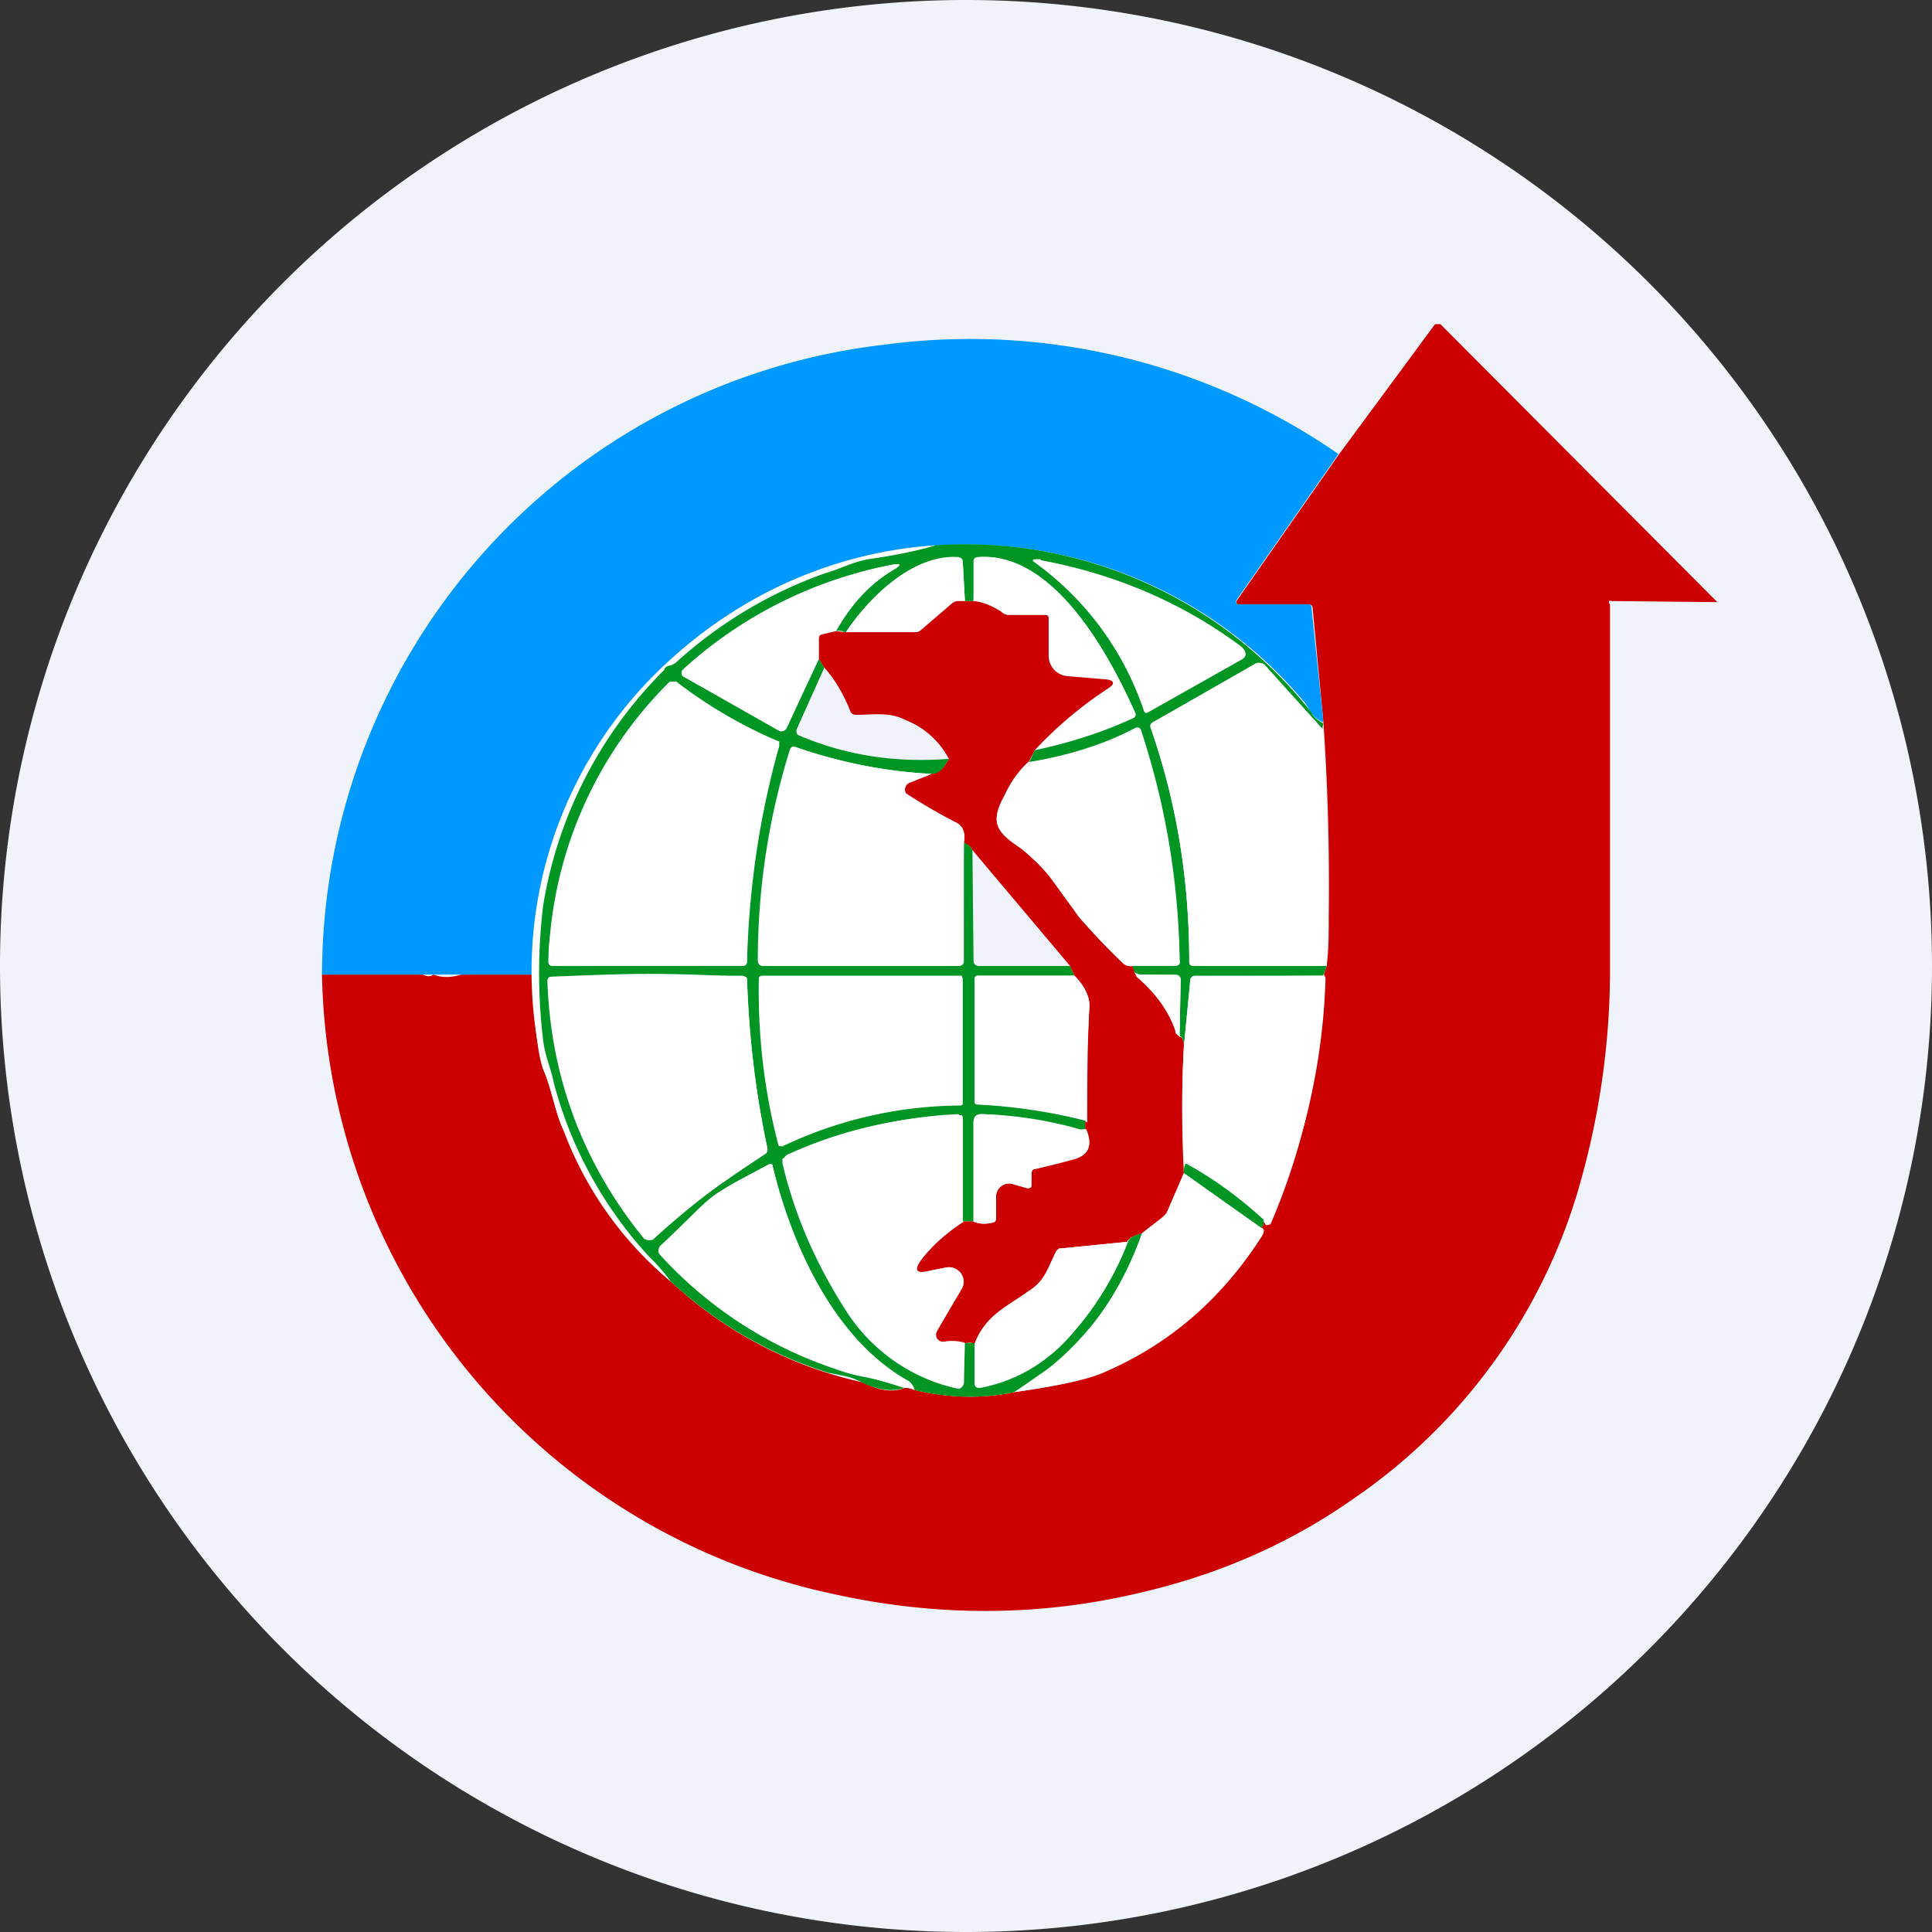 <ns0:svg xmlns:ns0="http://www.w3.org/2000/svg" width="18" height="18" viewBox="0 0 18 18"><ns0:rect x="0" y="0" width="18" height="18" fill="#333333" stroke="none"/><path xmlns="http://www.w3.org/2000/svg" fill="#F0F3FA" d="M9 18a9 9 0 0 1 0 -18a9 9 0 0 1 0 18Z" /><ns0:path d="M3 9.08h.94c.04.02.07.02.1 0 .07.03.16.03.26 0h.66c.02.46.05.75.1.88.08.18.11.4.19.57l.24.48c.19.35.44.65.76.93a3.84 3.84 0 0 0 1.79.94c.14.07.27.1.39.05.03 0 .05 0 .09.02.34.08.65.08.93.02.42-.06.7-.12.85-.2.62-.27 1.1-.7 1.46-1.26.02-.04.02-.06-.01-.07.02-.02.03-.05.02-.08l.02.05a.03.03 0 0 0 .03 0h.01l.01-.01a6.02 6.02 0 0 0 .49-2.31l.03-.09c.02-.15.02-.3.02-.48a22.17 22.17 0 0 0-.05-1.79l-.1-1.06c0-.03-.02-.04-.04-.04h-.66a.03.03 0 0 1-.01-.03V5.6l.95-1.36.9-1.22h.05L16 5.61l-.98-.01a.04.04 0 0 0-.03 0v.02l.01.01V9.1a7.3 7.3 0 0 1-.25 1.82 5.3 5.3 0 0 1-2.15 3.05c-.57.4-1.22.69-1.94.86-.94.23-1.91.24-2.9.02A6.02 6.02 0 0 1 3 9.08Z" fill="#CC0001" /><ns0:path d="m12.47 4.23-.95 1.36a.03.03 0 0 0 0 .03.03.03 0 0 0 .03.01h.64c.02 0 .03.01.03.04l.11 1.06a.24.24 0 0 1-.12-.1l-.05-.08a4.1 4.1 0 0 0-5.92-.4 3.89 3.89 0 0 0-1.28 2.93H3a5.92 5.92 0 0 1 5.25-5.87 6.03 6.03 0 0 1 4.22 1.02Z" fill="#09F" /><ns0:path d="M8.72 5.08c-.2.06-.42.1-.63.13-.16.03-.26.1-.4.13-.06.01-.16.05-.29.1a4.1 4.1 0 0 0-1.15.76c-.03 0-.05.02-.06.05 0 .02-.02.03-.03.05a4 4 0 0 0-1.1 2.14c-.04.3-.04.72 0 1.24.02.17.07.26.1.41l.09.31c.18.47.44.95.8 1.31.08.07.14.15.2.23a3.35 3.35 0 0 1-1-1.41c-.08-.17-.11-.39-.19-.57a3.89 3.89 0 0 1 1.18-3.8 4 4 0 0 1 2.48-1.08Z" fill="#fff" /><ns0:path d="m12.33 6.73-.01.06-.54-.6a.07.07 0 0 0-.08 0l-.96.54c-.02.01-.03.03-.02.05.24.69.36 1.41.36 2.18 0 .02.01.04.04.04h1.24l-.03.09h-1.2c-.02 0-.04.02-.04.04l-.06.62c0-.06-.02-.09-.04-.1l.01-.52v-.01a.04.04 0 0 0-.02-.03h-.02l-.34-.01-.05-.02a.17.17 0 0 1-.02-.06h.4c.03 0 .05-.02.04-.05a7.29 7.29 0 0 0-.38-2.17.04.04 0 0 0-.03 0c-.3.16-.64.26-.99.32l.05-.11c.33-.07.64-.17.92-.3.02-.01.02-.03.02-.04-.24-.54-.75-1.5-1.46-1.46-.03 0-.04.01-.04.04l-.01.37h-.08l-.02-.36c0-.03-.01-.04-.04-.04-.42-.04-.83.36-1.05.7-.02-.02-.05-.03-.1-.02.15-.25.33-.45.56-.58.06-.04.05-.05-.02-.04a4 4 0 0 0-1.97 1.01.04.04 0 0 0 .02.03l.89.5a.05.05 0 0 0 .07-.02l.3-.64.05.08-.26.58c0 .02 0 .04.02.05.42.18.88.26 1.4.22-.05.1-.1.15-.16.14a4.56 4.56 0 0 1-1.27-.25c-.02-.01-.04 0-.05.02-.2.64-.3 1.3-.3 1.97 0 .03.02.05.05.05h1.82c.03 0 .04-.02.04-.04l.01-1.11c.03 0 .06.03.08.07l.01 1.03c0 .03.02.05.05.05h.85l.04.09h-.9c-.02 0-.03.02-.03.04v1.12c0 .03 0 .04.03.04.35.02.68.07 1 .15v.08h-.02l-.05.01a3.73 3.73 0 0 0-.89-.15c-.05 0-.08.02-.08.08v.92h-.1v-.96a.04.04 0 0 0-.01-.03h-.02l-.01-.01a4.08 4.08 0 0 0-1.64.42v.04c.12.51.33.97.61 1.4a1.65 1.65 0 0 0 1.03.7.06.06 0 0 0 .05-.06v-.37h.1v.37a.05.05 0 0 0 .01.04l.02.01h.03c.35-.07.64-.25.87-.53.21-.24.38-.52.5-.83.01-.04.06-.06.13-.08a2.7 2.7 0 0 1-1.19 1.48c-.28.06-.6.06-.93-.02-.01-.04-.03-.06-.05-.08-.69-.38-1.1-1.26-1.27-2 0-.03-.02-.03-.04-.02l-.3.16-.03-.06.3-.2a.05.05 0 0 0 .02-.05 8.9 8.9 0 0 1-.19-1.57c0-.02-.01-.03-.04-.04h-.67V9h.67c.03 0 .04-.02.04-.04a7.58 7.58 0 0 1 .3-2.05 4.38 4.38 0 0 1-1-.56h-.02a3.8 3.8 0 0 0-1.13 2.61c0 .03.02.04.04.04h1.1v.1h-1.1c-.03 0-.04 0-.04.03a3.87 3.87 0 0 0 .93 2.42.05.05 0 0 0 .04 0l.35-.32.4-.28.03.06c-.16.09-.25.17-.29.27l-.41.32a.07.07 0 0 0 0 .1 3.85 3.85 0 0 0 1.9 1.12l.37.11c-.12.04-.25.02-.4-.05a.57.57 0 0 0-.16-.06l-.15-.03a3.84 3.84 0 0 1-1.47-.85 1.82 1.82 0 0 0-.2-.23 3.83 3.83 0 0 1-.89-1.62c-.03-.15-.08-.24-.1-.4a5.27 5.27 0 0 1 0-1.25 4 4 0 0 1 1.13-2.2c0-.02.03-.04.06-.04l.04-.02a4.1 4.1 0 0 1 1.4-.84c.14-.04.24-.1.4-.13.21-.03.43-.07.63-.13a4.1 4.1 0 0 1 3.5 1.56c.01.03.05.07.11.1Z" fill="#019623" /><ns0:path d="M9.64 6.99c.22-.24.45-.43.69-.58.06-.04.05-.07-.02-.08l-.36-.03a.2.2 0 0 1-.13-.07.19.19 0 0 1-.05-.12v-.35c0-.02 0-.03-.03-.03h-.35a.1.1 0 0 1-.06-.02.49.49 0 0 0-.26-.1v-.38c0-.03.02-.04.05-.04.7-.05 1.22.92 1.46 1.46 0 .01 0 .03-.02.03-.28.14-.6.24-.92.3ZM8.99 5.6h-.07a.1.1 0 0 0-.06.03l-.28.24a.08.08 0 0 1-.06.02h-.64c.22-.33.63-.73 1.05-.7.03.01.04.02.04.05l.02.36Z" fill="#fff" /><ns0:path d="M9.7 5.22c.7.13 1.32.4 1.86.8.06.05.06.1 0 .13l-.87.49a.02.02 0 0 1-.02 0l-.01-.01a2.8 2.8 0 0 0-1.02-1.39c-.03-.02-.02-.03.02-.03h.03ZM7.79 5.88l-.13.03c-.03 0-.04.02-.04.05v.18l-.29.64a.05.05 0 0 1-.03.03.05.05 0 0 1-.04 0l-.9-.51a.04.04 0 0 1-.01-.03.04.04 0 0 1 .01-.03 4 4 0 0 1 1.96-.98c.07-.01.08 0 .02.04-.23.13-.41.33-.55.58Z" fill="#fff" /><ns0:path d="M8.99 5.6h.08c.1.01.18.05.26.1a.1.1 0 0 0 .06.03h.35c.02 0 .03.01.03.03v.35a.19.19 0 0 0 .18.19l.36.03c.07.01.08.04.02.08a3.7 3.7 0 0 0-.69.58l-.05.1a.92.92 0 0 0-.23.32c-.15.27-.06.35.16.5.12.1.22.2.3.3l.23.33c.13.15.27.3.42.44a.1.1 0 0 0 .08.02l.02.06.02.04c.17.14.29.3.36.5 0 .02 0 .03.02.04l.02.02c.02 0 .04.03.04.09a10.92 10.92 0 0 0 0 1.18l-.16.37-.05.05-.18.14c-.07.02-.12.04-.14.08l-.6.06h-.03a.07.07 0 0 0-.03.03c-.08.15-.1.27-.25.37-.2.14-.4.22-.51.49-.02-.01-.05-.02-.1 0a.37.37 0 0 0-.18-.02.07.07 0 0 1-.07-.03.07.07 0 0 1 0-.07l.23-.39a.13.13 0 0 0-.01-.15.14.14 0 0 0-.14-.05l-.15.03c-.12.03-.15 0-.08-.1.1-.13.23-.25.4-.36h.09c.04.02.1.03.18.01.02 0 .03-.02.03-.04v-.2a.12.12 0 0 1 .05-.1.12.12 0 0 1 .1-.02l.14.04c.03 0 .04 0 .04-.03v-.1c0-.03.01-.05.04-.05l.36-.1c.14-.03.17-.13.1-.27v-.08c.02.03.02.02.02-.01 0-.35 0-.7.02-1.06 0-.08-.04-.18-.14-.28L9.97 9l-.91-1.08c-.02-.04-.05-.06-.08-.07.01-.1-.01-.16-.08-.19a5.64 5.64 0 0 1-.46-.27.07.07 0 0 1 .04-.1l.2-.08c.06 0 .11-.04.16-.14a.77.77 0 0 0-.4-.36c-.15-.08-.3-.05-.46-.05-.03 0-.05-.01-.06-.04-.06-.15-.14-.29-.24-.4l-.05-.08v-.18c0-.03 0-.04.03-.05l.13-.03.09.01h.64c.02 0 .04 0 .06-.02l.28-.24a.1.1 0 0 1 .06-.03H9Z" fill="#CC0001" /><ns0:path d="M12.32 6.79A22.22 22.22 0 0 1 12.36 9h-1.24c-.03 0-.04-.02-.04-.04 0-.77-.12-1.5-.36-2.18 0-.02 0-.04.02-.05l.96-.55a.07.07 0 0 1 .08.02l.54.59ZM5.15 9c-.02 0-.04-.01-.04-.04 0-.06 0-.15.02-.27a3.8 3.8 0 0 1 1.14-2.34h.03a4.38 4.38 0 0 0 .96.56v.04c-.18.64-.28 1.3-.3 2 0 .03-.01.04-.04.04L5.15 9Z" fill="#fff" /><ns0:path d="M10.55 9a.1.1 0 0 1-.08-.02 6.45 6.45 0 0 1-.42-.44l-.24-.33c-.07-.1-.17-.2-.29-.3-.22-.15-.31-.23-.16-.5.1-.17.17-.27.23-.31a3.34 3.34 0 0 0 1.02-.32.04.04 0 0 1 .02.02c.23.7.35 1.41.36 2.15 0 .03 0 .04-.03.04l-.41.01ZM8.68 7.21l-.2.08a.07.07 0 0 0-.05.06.07.07 0 0 0 .04.07c.15.1.3.17.43.24.07.03.1.1.08.19v1.11c0 .02-.02.04-.05.04H7.11c-.03 0-.04-.02-.04-.05 0-.67.1-1.33.3-1.97 0-.02.02-.03.04-.02.41.14.84.23 1.27.25ZM6.92 9.1c.03 0 .04 0 .04.03.02.54.08 1.06.19 1.57 0 .02 0 .04-.02.05-.45.3-.6.4-1.05.8h-.02a.05.05 0 0 1-.04 0L6 11.54c-.57-.7-.87-1.51-.9-2.4 0-.03.02-.04.04-.04.7-.03 1-.04 1.78 0ZM7.1 9.09h1.86l.01.03v1.15c0 .02 0 .03-.03.03a3.9 3.9 0 0 0-1.65.38c-.02 0-.04 0-.04-.02-.13-.5-.19-1.01-.18-1.54 0-.02.01-.03.04-.03ZM10.01 9.09c.1.1.14.2.14.28a32.11 32.11 0 0 0-.04 1.07 4.47 4.47 0 0 0-1-.15c-.02 0-.03-.01-.03-.04V9.13c0-.02 0-.04.03-.04h.9ZM10.62 9.08h.34a.05.05 0 0 1 .04.04v.01l-.01.53-.02-.02a.09.09 0 0 1-.02-.04c-.07-.2-.2-.36-.36-.5l.03-.02ZM12.33 9.09c0-.02 0-.02.01 0l.01.02a6.02 6.02 0 0 1-.53 2.3h-.02a3.62 3.62 0 0 0-.76-.6l-.01-.02c-.02-.35-.02-.7 0-1.04l.06-.62c0-.02.02-.03.04-.03l1.2-.01Z" fill="#fff" /><ns0:path d="M8.98 11.38c-.17.11-.3.23-.4.36-.07.1-.04.13.08.1l.15-.03a.14.14 0 0 1 .14.05.13.13 0 0 1 0 .15l-.22.39a.07.07 0 0 0 .03.1h.04c.06-.01.12-.01.19.01l-.01.37a.06.06 0 0 1-.07.05c-.42-.1-.75-.33-1-.7a4.16 4.16 0 0 1-.62-1.43l.04-.04a4.07 4.07 0 0 1 1.63-.37.04.04 0 0 1 .01.03v.96ZM10.12 10.52c.06.14.03.24-.11.28a6 6 0 0 1-.36.09c-.03 0-.04.02-.04.04v.1c0 .03-.01.04-.04.04l-.14-.04a.12.12 0 0 0-.1.02.12.12 0 0 0-.05.1v.2c0 .02-.01.04-.03.04-.08.02-.14.01-.18-.01v-.92c0-.06.03-.08.08-.08a3.72 3.72 0 0 1 .94.15l.03-.01Z" fill="#fff" /><ns0:path d="M8.52 12.95a.22.22 0 0 0-.1-.02 2.54 2.54 0 0 0-.36-.1 1.61 1.61 0 0 1-.29-.08 3.85 3.85 0 0 1-1.63-1.07.07.07 0 0 1 .02-.08c.56-.53.35-.4 1-.75.02-.01.04 0 .04.02.18.74.58 1.62 1.27 2 .02.02.04.04.05.08Z" fill="#fff" /><ns0:path d="M11.05 10.84c.27.15.5.32.72.52.01.03 0 .06-.02.08l-.72-.51c0-.04 0-.07.02-.09Z" fill="#019623" /><ns0:path d="m11.03 10.93.72.51c.03.01.03.03.01.07-.36.57-.84 1-1.46 1.27-.15.07-.43.13-.85.19l.29-.2c.42-.29.73-.8.9-1.28l.18-.14a.13.13 0 0 0 .05-.05l.16-.37Z" fill="#fff" /><ns0:path d="M10.5 11.57c-.11.3-.28.59-.49.83a1.5 1.5 0 0 1-.9.53.05.05 0 0 1-.03-.05v-.36c.1-.27.31-.35.5-.49.16-.1.18-.21.26-.37a.07.07 0 0 1 .06-.03l.6-.06Z" fill="#fff" /></ns0:svg>